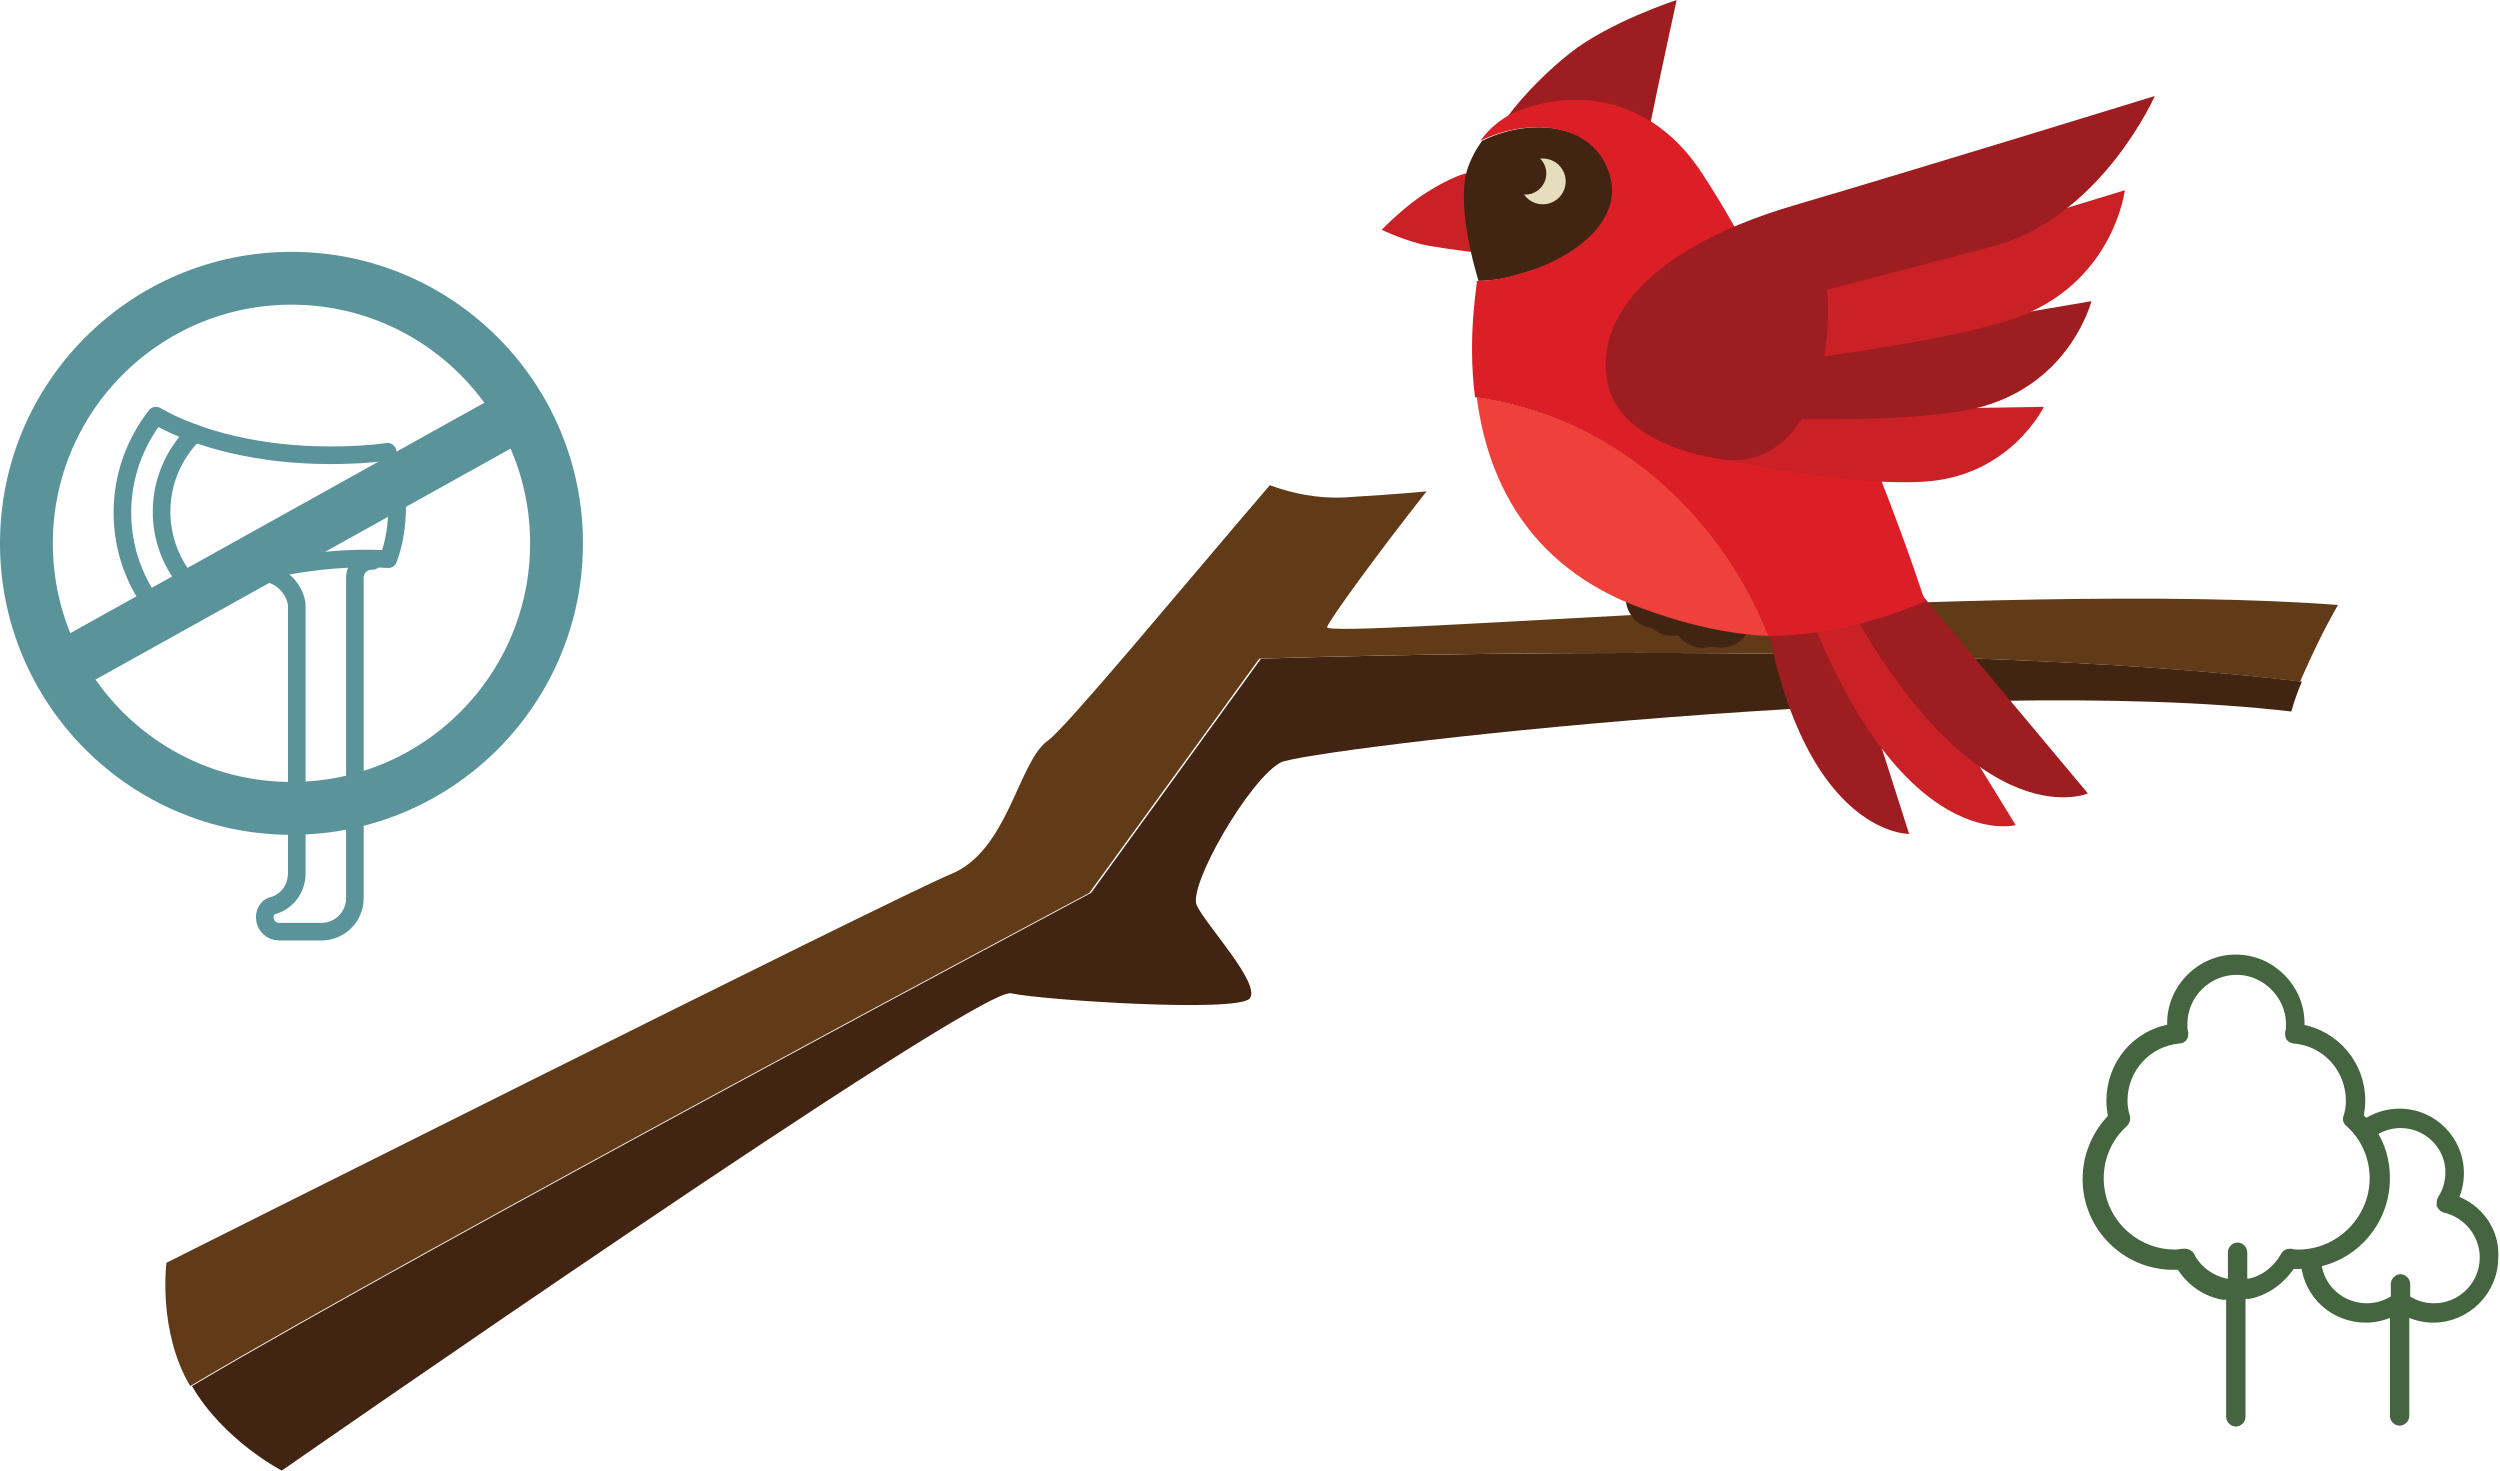 <?xml version="1.0" encoding="utf-8"?>
<!-- Generator: Adobe Illustrator 19.2.1, SVG Export Plug-In . SVG Version: 6.00 Build 0)  -->
<svg version="1.1" id="Layer_1" xmlns="http://www.w3.org/2000/svg" xmlns:xlink="http://www.w3.org/1999/xlink" x="0px" y="0px"
	 viewBox="0 0 283.9 167" style="enable-background:new 0 0 283.9 167;" xml:space="preserve">
<style type="text/css">
	.st0{fill:none;stroke:#5A9399;stroke-width:2;stroke-linecap:round;stroke-linejoin:round;stroke-miterlimit:10;}
	.st1{fill:none;stroke:#5A9399;stroke-width:6;stroke-linecap:round;stroke-linejoin:round;stroke-miterlimit:10;}
	.st2{fill:#412412;}
	.st3{fill:#613A18;}
	.st4{fill:#446540;stroke:#446540;stroke-miterlimit:10;}
	.st5{fill:#9E1D20;}
	.st6{fill:#CA2127;}
	.st7{fill:#EF413B;}
	.st8{fill:#DC1F26;}
	.st9{fill:#E6DDBE;}
</style>
<g>
	<path class="st0" d="M29.5,65c2.1,0,3.9,1.6,4.2,3.6v30.6c0,1.8-1.2,3.3-2.9,3.7c-0.3,0.1-0.9,0.7-0.7,1.6c0.1,0.6,0.7,1.3,1.6,1.3
		h4.8c2.1,0,3.8-1.7,3.8-3.8V65.6c0,0,0,0,0,0c0-1,0.8-1.9,1.9-1.9c0.1,0,0.1,0,0.1,0"/>
	<path class="st0" d="M17.7,47.2c-2.4,3.1-3.8,6.9-3.8,11c0,4.3,1.5,8.2,4.1,11.4c4.2-2.5,9.6-4.5,15.6-5.5
		c3.7-0.6,7.2-0.8,10.5-0.6c0.7-1.9,1-3.9,1-6c0-2.2-0.4-4.3-1.1-6.2c-2.1,0.3-4.2,0.4-6.5,0.4C29.7,51.7,22.6,50,17.7,47.2z"/>
	<path class="st0" d="M21.8,66.7c-4.7-4.9-4.6-12.7,0.3-17.5"/>
</g>
<circle class="st1" cx="33.1" cy="61.7" r="30.1"/>
<line class="st1" x1="58.9" y1="47" x2="7.5" y2="75.6"/>
<g>
	<path class="st2" d="M261.4,77.4c-42.8-5.2-118.2-2.6-118.2-2.6l-19.3,26.6c0,0-75.1,40-102.1,56c0,0,0,0,0,0
		C25.4,163.6,32,167,32,167s79-55,82.8-54.2c3.8,0.8,25.7,2.2,27.1,0.6c1.4-1.6-5-8.4-6-10.6c-1-2.2,5.9-14.2,9.5-16.2
		c2.7-1.5,76.7-10.3,114.8-5.8C260.5,79.7,260.9,78.6,261.4,77.4z"/>
	<path class="st3" d="M265.5,68.7c-38-2.9-115.4,4-114.8,2.5c0.4-1,5.7-8.3,11.3-15.4c-3.2,0.3-6.3,0.5-9.5,0.7
		c-2.8,0.1-5.6-0.4-8.3-1.4c-10.7,12.5-23.1,27.5-25.2,29c-3.4,2.4-4.5,12.6-11.1,15.2c-6.5,2.7-89,44.1-89,44.1s-1,7.8,2.7,14
		c27-16,102.1-56,102.1-56l19.3-26.6c0,0,75.4-2.6,118.2,2.6C262.5,74.4,263.9,71.5,265.5,68.7z"/>
</g>
<path class="st4" d="M278.6,136.2c0.5-0.9,0.7-2,0.7-3c0-3.7-3-6.8-6.8-6.8c-1.4,0-2.7,0.4-3.9,1.2c-0.2-0.3-0.4-0.5-0.7-0.7
	c0.1-0.6,0.2-1.3,0.2-1.9c0-4.1-2.9-7.5-6.9-8.2c0-0.2,0-0.4,0-0.6c0-4-3.3-7.3-7.3-7.3c-4,0-7.3,3.3-7.3,7.3c0,0.2,0,0.4,0,0.6
	c-4,0.6-6.9,4.1-6.9,8.2c0,0.6,0.1,1.3,0.2,1.9c-1.8,1.8-2.9,4.3-2.9,7c0,5.4,4.4,9.8,9.8,9.8c0.3,0,0.6,0,0.8,0
	c1.1,1.8,2.8,3,4.8,3.4c0,0,0.1,0,0.1,0h0.8v13.8c0,0.3,0.3,0.6,0.6,0.6c0.3,0,0.6-0.3,0.6-0.6V147h0.8c0,0,0.1,0,0.1,0
	c2-0.4,3.7-1.7,4.8-3.4c0.3,0,0.6,0,0.8,0c0.3,0,0.5,0,0.8,0c0.4,3.5,3.3,6.1,6.9,6.1c1.1,0,2.2-0.3,3.2-0.8v11.9
	c0,0.3,0.3,0.6,0.6,0.6c0.3,0,0.6-0.3,0.6-0.6v-11.9c1,0.5,2.1,0.8,3.2,0.8c3.8,0,6.9-3.1,6.9-6.9
	C283.4,139.8,281.4,137.1,278.6,136.2z M260.1,142.3c-0.3,0-0.5,0.1-0.6,0.3c-0.9,1.6-2.4,2.8-4.1,3.1h-0.7v-3.5
	c0-0.3-0.3-0.6-0.6-0.6c-0.3,0-0.6,0.3-0.6,0.6v3.5h-0.7c-1.8-0.4-3.3-1.5-4.1-3.1c-0.1-0.2-0.4-0.3-0.6-0.3c-0.4,0-0.7,0.1-1.1,0.1
	c-4.7,0-8.6-3.8-8.6-8.6c0-2.4,1-4.7,2.8-6.3c0.2-0.2,0.2-0.4,0.2-0.6c-0.2-0.6-0.3-1.3-0.3-1.9c0-3.7,2.8-6.7,6.4-7
	c0.2,0,0.3-0.1,0.4-0.2c0.1-0.1,0.1-0.3,0.1-0.5c-0.1-0.3-0.1-0.7-0.1-1c0-3.4,2.8-6.1,6.1-6.1s6.1,2.8,6.1,6.1c0,0.3,0,0.7-0.1,1
	c0,0.2,0,0.3,0.1,0.5c0.1,0.1,0.3,0.2,0.4,0.2c3.7,0.3,6.4,3.4,6.4,7c0,0.7-0.1,1.3-0.3,1.9c-0.1,0.2,0,0.5,0.2,0.6
	c1.8,1.6,2.8,3.9,2.8,6.3c0,4.7-3.9,8.6-8.6,8.6C260.8,142.4,260.5,142.4,260.1,142.3z M276.4,148.5c-1.1,0-2.2-0.3-3.2-1v-1.7
	c0-0.3-0.3-0.6-0.6-0.6c-0.3,0-0.6,0.3-0.6,0.6v1.7c-0.9,0.6-2,1-3.2,1c-3,0-5.4-2.2-5.7-5.1c4.5-0.9,7.8-4.9,7.8-9.6
	c0-1.9-0.5-3.7-1.5-5.2c0.9-0.6,2-1,3.2-1c3.1,0,5.6,2.5,5.6,5.5c0,1.1-0.3,2.2-0.9,3.1c-0.1,0.2-0.1,0.4-0.1,0.6
	c0.1,0.2,0.2,0.3,0.4,0.4c2.6,0.6,4.5,2.9,4.5,5.6C282.1,145.9,279.6,148.5,276.4,148.5z"/>
<g>
	<path class="st5" d="M205.9,60.5l-6.7-1.2c2.6,35.7,17.6,35.4,17.6,35.4L205.9,60.5z"/>
	<path class="st6" d="M210.1,63.1l-6.8,0.5c11.2,34,25.6,30.1,25.6,30.1L210.1,63.1z"/>
	<path class="st5" d="M214.1,62.6l-6.6,1.4c15.9,32.1,29.6,26.1,29.6,26.1L214.1,62.6z"/>
	<ellipse transform="matrix(0.994 -0.114 0.114 0.994 -6.498 21.818)" class="st2" cx="188" cy="67.9" rx="3.5" ry="3.5"/>
	<ellipse transform="matrix(0.994 -0.114 0.114 0.994 -6.58 22.045)" class="st2" cx="189.8" cy="68.7" rx="3.5" ry="3.5"/>
	<ellipse transform="matrix(0.866 -0.501 0.501 0.866 -9.119 106.2)" class="st2" cx="193.3" cy="70.1" rx="3.5" ry="3.5"/>
	<ellipse transform="matrix(0.866 -0.501 0.501 0.866 -8.85 107.194)" class="st2" cx="195.3" cy="70.1" rx="3.5" ry="3.5"/>
	<path class="st6" d="M166.6,19.7c-0.1-0.1-2,0.5-4.5,2.1c-2.5,1.5-5.2,4.3-5.2,4.3s3,1.4,5.3,1.8c2.3,0.4,4.8,0.7,4.8,0.7
		S170.2,25.5,166.6,19.7z"/>
	<path class="st2" d="M172.7,31.1c5.3-1.3,13.2-6.1,9.7-12.7c-2.6-4.7-9.3-4.8-14.1-2.4c-1.4,1.9-1.8,3.7-1.8,3.7
		c-0.9,3.8,0.7,9.9,1.4,12.2C169.5,31.9,171.1,31.6,172.7,31.1z"/>
	<path class="st7" d="M167.7,45.1c1.1,8.6,5.3,19.1,18.8,24c3.8,1.4,8.1,2.6,12.6,3c0.7,0.1,1.3,0.1,2,0.1
		C195.2,58,183.1,47.4,167.7,45.1z"/>
	<path class="st5" d="M178.2,6.1c-4.5,3.6-7.5,7.6-7.5,8l16.5,1c1.1-5.5,3.2-15.1,3.2-15.1S182.7,2.5,178.2,6.1z"/>
	<path class="st8" d="M213.3,53.7c-3.6-9.2-11.8-19.3-12.5-20.2c-0.6-0.9-1.9-5.2-7.5-13.8c-5.6-8.6-13.9-9.5-20.1-7.4
		c-2.5,0.8-4.1,2.3-5.1,3.7c4.8-2.4,11.6-2.3,14.1,2.4c3.5,6.6-4.4,11.4-9.7,12.7c-1.6,0.5-3.2,0.8-4.8,0.8
		c0.1,0.3-1.1,6.1-0.2,13.2c15.4,2.2,27.6,12.8,33.3,27.1c9.1,0.1,17.8-3.9,17.8-3.9S216.8,62.6,213.3,53.7z"/>
	<circle class="st9" cx="175.2" cy="20.6" r="2.6"/>
	<circle class="st2" cx="173.2" cy="19.7" r="2.4"/>
	<path class="st6" d="M187.9,46.9l5,4.7c0,0,15.9,3.7,25.6,3.1c9.8-0.6,13.6-8.5,13.6-8.5L187.9,46.9z"/>
	<path class="st5" d="M185.4,43.1l2.5,3.8c0,0,26.9,2,37.1-0.7c10.2-2.8,12.5-12,12.5-12L185.4,43.1z"/>
	<path class="st6" d="M185,38.8l0.5,4.2c0,0,33.8-3.1,44.2-7.2c10.4-4.2,11.6-14.2,11.6-14.2L185,38.8z"/>
	<path class="st5" d="M203.8,23.3c-18.4,5.4-23.1,14.4-21,21.1c1.9,5.8,10.4,7.4,12.3,7.7c8.8,1.6,13.2-8.6,12.4-19.2l19.5-5.1
		c11.9-3.7,17.7-16.9,17.7-16.9S219.1,18.8,203.8,23.3z"/>
</g>
</svg>
